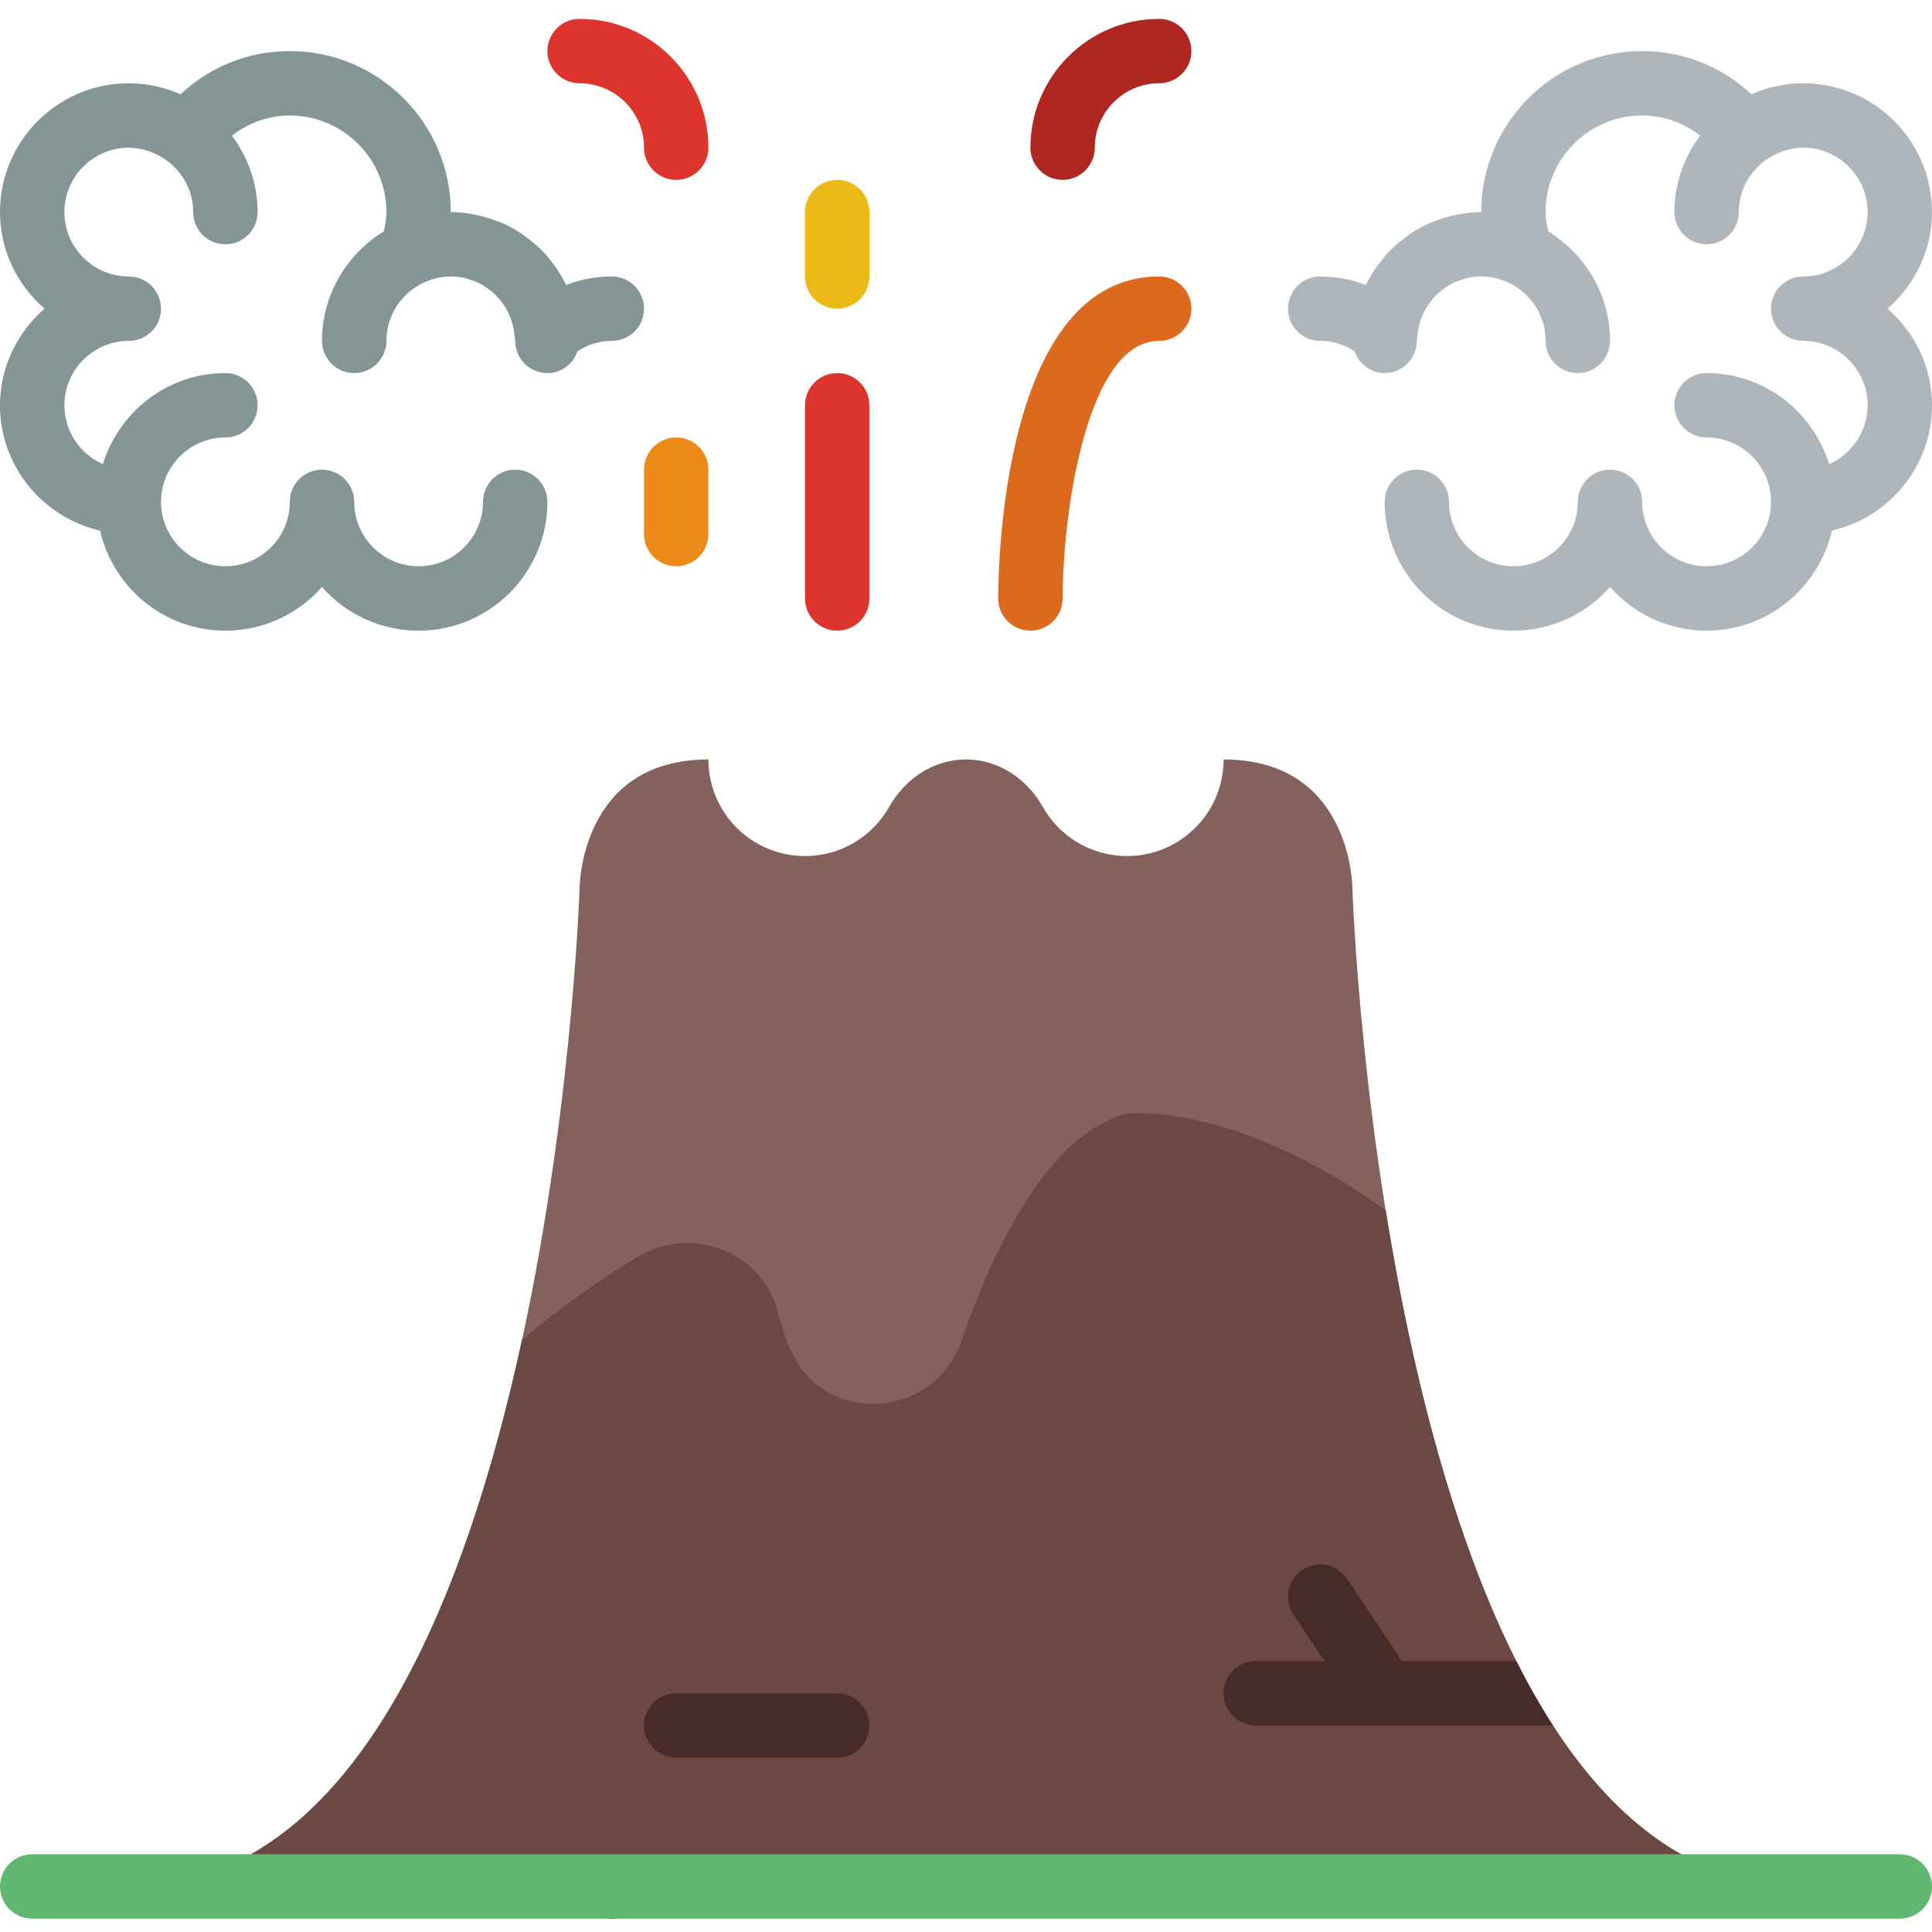 <svg height="512pt" viewBox="0 -4 512 511" width="512pt" xmlns="http://www.w3.org/2000/svg"><path d="m358.398 230.898s0-34.133-34.133-34.133c0 14.141-11.461 25.602-25.598 25.602-9.559 0-17.895-5.238-22.289-13.004-4.258-7.512-11.75-12.598-20.379-12.598s-16.121 5.086-20.379 12.598c-4.395 7.766-12.73 13.004-22.289 13.004-14.137 0-25.598-11.461-25.598-25.602-34.133 0-34.133 34.133-34.133 34.133s-8.535 264.535-119.469 264.535h443.734c-110.934 0-119.469-264.535-119.469-264.535zm0 0" fill="#84615d"/><path d="m162.133 68.766c-4.148 0-8.227.77-12.047 2.238-.105-.207-.23-.387-.344-.59-1.152-2.246-2.535-4.328-4.129-6.254-.352-.43-.684-.863-1.051-1.273-.766-.844-1.578-1.621-2.43-2.379-.609-.547-1.246-1.059-1.895-1.562-.797-.613-1.57-1.246-2.418-1.793-1.441-.93-2.949-1.75-4.531-2.457-.637-.281-1.305-.496-1.953-.742-1.27-.477-2.566-.887-3.906-1.211-.633-.156-1.254-.309-1.906-.43-1.969-.363-3.984-.613-6.059-.613 0-23.527-19.137-42.664-42.664-42.664-10.914 0-21.129 4.102-28.965 11.457-2.121-.938-4.352-1.688-6.68-2.176h-.008c-2.262-.484-4.609-.75-7.016-.75-18.824 0-34.133 15.309-34.133 34.133 0 10.242 4.625 19.336 11.793 25.602-7.168 6.262-11.793 15.359-11.793 25.598 0 16.199 11.367 29.73 26.523 33.215 3.48 15.152 17.012 26.52 33.211 26.52 10.18 0 19.344-4.48 25.598-11.578 6.258 7.098 15.422 11.578 25.602 11.578 18.824 0 34.133-15.309 34.133-34.133 0-4.711-3.824-8.535-8.531-8.535-4.711 0-8.535 3.824-8.535 8.535 0 9.414-7.656 17.066-17.066 17.066-9.414 0-17.066-7.652-17.066-17.066 0-4.711-3.824-8.535-8.535-8.535-4.711 0-8.531 3.824-8.531 8.535 0 9.414-7.656 17.066-17.066 17.066-9.414 0-17.066-7.652-17.066-17.066s7.652-17.066 17.066-17.066c4.711 0 8.531-3.824 8.531-8.535 0-4.707-3.82-8.531-8.531-8.531-15.32 0-28.16 10.215-32.469 24.133-5.992-2.645-10.199-8.637-10.199-15.602 0-9.41 7.656-17.066 17.066-17.066 4.711 0 8.535-3.82 8.535-8.531 0-4.711-3.824-8.535-8.535-8.535-9.41 0-17.066-7.652-17.066-17.066 0-9.41 7.656-17.066 17.066-17.066 1.723 0 3.414.316 5.051.855.156.043.324.094.48.145 1.656.598 3.242 1.426 4.711 2.535.031.023.066.023.094.051 4.07 3.121 6.73 7.969 6.73 13.48 0 4.711 3.824 8.535 8.535 8.535s8.531-3.824 8.531-8.535c0-7.609-2.594-14.574-6.816-20.258 4.395-3.387 9.691-5.34 15.352-5.34 14.113 0 25.598 11.484 25.598 25.598 0 1.621-.281 3.336-.691 5.121-9.777 6.016-16.375 16.715-16.375 29.012 0 4.711 3.824 8.535 8.535 8.535 4.711 0 8.531-3.824 8.531-8.535 0-6.91 4.148-12.84 10.07-15.531.02-.008.035-.008.051-.016 2.246-1.008 4.594-1.52 6.945-1.52 1.137 0 2.238.121 3.305.332.828.172 1.621.438 2.398.719.203.078.426.109.629.195 5.848 2.391 10.121 7.98 10.582 14.652.008.109.062.215.07.324.016.289.086.555.086.844 0 4.711 3.82 8.535 8.531 8.535 3.746 0 6.836-2.457 7.988-5.812 2.73-1.766 5.863-2.723 9.078-2.723 4.711 0 8.535-3.82 8.535-8.531 0-4.711-3.824-8.535-8.535-8.535zm0 0" fill="#839594"/><path d="m500.207 77.301c7.168-6.266 11.793-15.359 11.793-25.602 0-18.824-15.309-34.133-34.133-34.133-2.406 0-4.754.266-7.023.742 0 0 0 0-.008 0-2.32.488-4.559 1.238-6.684 2.176-7.824-7.348-18.039-11.449-28.953-11.449-23.527 0-42.664 19.137-42.664 42.664-2.074 0-4.09.25-6.059.613-.652.121-1.273.273-1.906.43-1.34.324-2.637.734-3.906 1.211-.656.246-1.324.453-1.953.742-1.582.707-3.09 1.527-4.531 2.457-.855.547-1.621 1.18-2.418 1.793-.648.504-1.277 1.016-1.895 1.562-.852.758-1.652 1.543-2.43 2.379-.367.41-.699.844-1.051 1.273-1.605 1.926-2.984 4-4.129 6.254-.102.203-.238.383-.344.59-3.82-1.469-7.898-2.238-12.047-2.238-4.711 0-8.535 3.824-8.535 8.535 0 4.711 3.824 8.531 8.535 8.531 3.215 0 6.348.957 9.078 2.723 1.152 3.355 4.242 5.812 7.988 5.812 4.711 0 8.531-3.824 8.531-8.535 0-.289.07-.555.086-.836.008-.109.062-.211.07-.324.461-6.672 4.734-12.262 10.582-14.652.203-.074.426-.117.629-.195.777-.281 1.57-.555 2.398-.715 1.066-.223 2.168-.344 3.305-.344 2.352 0 4.699.512 6.953 1.527.008.008.023.008.035.008 5.93 2.68 10.078 8.621 10.078 15.531 0 4.711 3.82 8.535 8.531 8.535 4.711 0 8.535-3.824 8.535-8.535 0-12.297-6.598-22.996-16.375-29.012-.41-1.785-.691-3.5-.691-5.121 0-14.113 11.484-25.598 25.598-25.598 5.66 0 10.957 1.953 15.352 5.34-4.223 5.684-6.816 12.648-6.816 20.258 0 4.711 3.82 8.535 8.531 8.535s8.535-3.824 8.535-8.535c0-5.512 2.66-10.359 6.73-13.48.027-.027.07-.027.094-.051 1.469-1.109 3.055-1.938 4.711-2.535.156-.051.324-.102.48-.145 1.637-.539 3.328-.855 5.051-.855 9.41 0 17.066 7.656 17.066 17.066 0 9.414-7.656 17.066-17.066 17.066-4.711 0-8.535 3.824-8.535 8.535 0 4.711 3.824 8.531 8.535 8.531 9.41 0 17.066 7.656 17.066 17.066 0 6.965-4.207 12.957-10.199 15.602-4.309-13.918-17.148-24.133-32.469-24.133-4.711 0-8.531 3.824-8.531 8.531 0 4.711 3.82 8.535 8.531 8.535 9.414 0 17.066 7.652 17.066 17.066s-7.652 17.066-17.066 17.066c-9.41 0-17.066-7.652-17.066-17.066 0-4.711-3.82-8.535-8.531-8.535-4.711 0-8.535 3.824-8.535 8.535 0 9.414-7.652 17.066-17.066 17.066-9.41 0-17.066-7.652-17.066-17.066 0-4.711-3.824-8.535-8.535-8.535-4.707 0-8.531 3.824-8.531 8.535 0 18.824 15.309 34.133 34.133 34.133 10.18 0 19.344-4.48 25.602-11.578 6.254 7.098 15.418 11.578 25.598 11.578 16.199 0 29.73-11.367 33.211-26.52 15.156-3.484 26.523-17.016 26.523-33.215 0-10.238-4.625-19.336-11.793-25.598zm0 0" fill="#afb6bb"/><path d="m273.066 162.633c-4.711 0-8.531-3.824-8.531-8.531 0-8.73 1.191-85.336 42.664-85.336 4.711 0 8.535 3.824 8.535 8.535 0 4.711-3.824 8.531-8.535 8.531-19.293 0-25.582 45.996-25.598 68.27 0 4.707-3.824 8.531-8.535 8.531zm0 0" fill="#dc691d"/><path d="m221.867 162.633c-4.711 0-8.535-3.824-8.535-8.531v-51.203c0-4.707 3.824-8.531 8.535-8.531 4.711 0 8.531 3.824 8.531 8.531v51.203c0 4.707-3.82 8.531-8.531 8.531zm0 0" fill="#dd352e"/><path d="m221.867 77.301c-4.711 0-8.535-3.824-8.535-8.535v-17.066c0-4.711 3.824-8.531 8.535-8.531 4.711 0 8.531 3.82 8.531 8.531v17.066c0 4.711-3.82 8.535-8.531 8.535zm0 0" fill="#ebba16"/><path d="m179.199 145.566c-4.711 0-8.531-3.824-8.531-8.531v-17.07c0-4.707 3.82-8.531 8.531-8.531 4.711 0 8.535 3.824 8.535 8.531v17.07c0 4.707-3.824 8.531-8.535 8.531zm0 0" fill="#ed8a19"/><path d="m281.602 43.168c-4.711 0-8.535-3.824-8.535-8.535 0-18.824 15.309-34.133 34.133-34.133 4.711 0 8.535 3.824 8.535 8.535 0 4.707-3.824 8.531-8.535 8.531-9.41 0-17.066 7.656-17.066 17.066 0 4.711-3.824 8.535-8.531 8.535zm0 0" fill="#b02721"/><path d="m179.199 43.168c-4.711 0-8.531-3.824-8.531-8.535 0-9.41-7.656-17.066-17.066-17.066-4.711 0-8.535-3.824-8.535-8.531 0-4.711 3.824-8.535 8.535-8.535 18.824 0 34.133 15.309 34.133 34.133 0 4.711-3.824 8.535-8.535 8.535zm0 0" fill="#dd352e"/><path d="m162.133 503.965c-.988 0-2.004-.176-2.996-.543-4.41-1.656-6.645-6.582-4.992-10.992l25.602-68.266c1.656-4.414 6.555-6.648 10.984-4.992 4.41 1.656 6.645 6.578 4.988 10.988l-25.598 68.27c-1.281 3.422-4.531 5.535-7.988 5.535zm0 0"/><path d="m367.223 316.215c-40.43-29.039-68.555-25.582-68.555-25.582-21.25 5.316-35.891 37.086-43.914 60.312-7.031 20.363-35.609 22.605-44.844 3.152-1.586-3.348-2.746-6.836-3.582-10.285-3.953-16.203-22.348-23.883-36.781-15.512-11.398 6.613-22.406 14.922-31.188 22.184-15.172 70.078-45.211 144.949-104.227 144.949h443.734c-68.855 0-98.254-101.906-110.645-179.219zm0 0" fill="#6b4842"/><path d="m366.941 452.766c-2.754 0-5.461-1.332-7.109-3.797l-17.066-25.598c-2.609-3.918-1.551-9.227 2.363-11.836 3.926-2.629 9.227-1.562 11.836 2.363l17.066 25.598c2.613 3.918 1.555 9.227-2.363 11.836-1.457.973-3.105 1.434-4.727 1.434zm0 0" fill="#472b28"/><path d="m221.867 461.301h-42.668c-4.711 0-8.531-3.824-8.531-8.535s3.82-8.531 8.531-8.531h42.668c4.711 0 8.531 3.82 8.531 8.531s-3.82 8.535-8.531 8.535zm0 0" fill="#472b28"/><path d="m503.465 503.965h-494.93c-4.711 0-8.535-3.82-8.535-8.531 0-4.711 3.824-8.535 8.535-8.535h494.93c4.711 0 8.535 3.824 8.535 8.535 0 4.711-3.824 8.531-8.535 8.531zm0 0" fill="#61b872"/><path d="m332.801 452.766h78.746c-3.457-5.348-6.691-11.059-9.723-17.066h-69.023c-4.711 0-8.535 3.824-8.535 8.535s3.824 8.531 8.535 8.531zm0 0" fill="#472b28"/></svg>